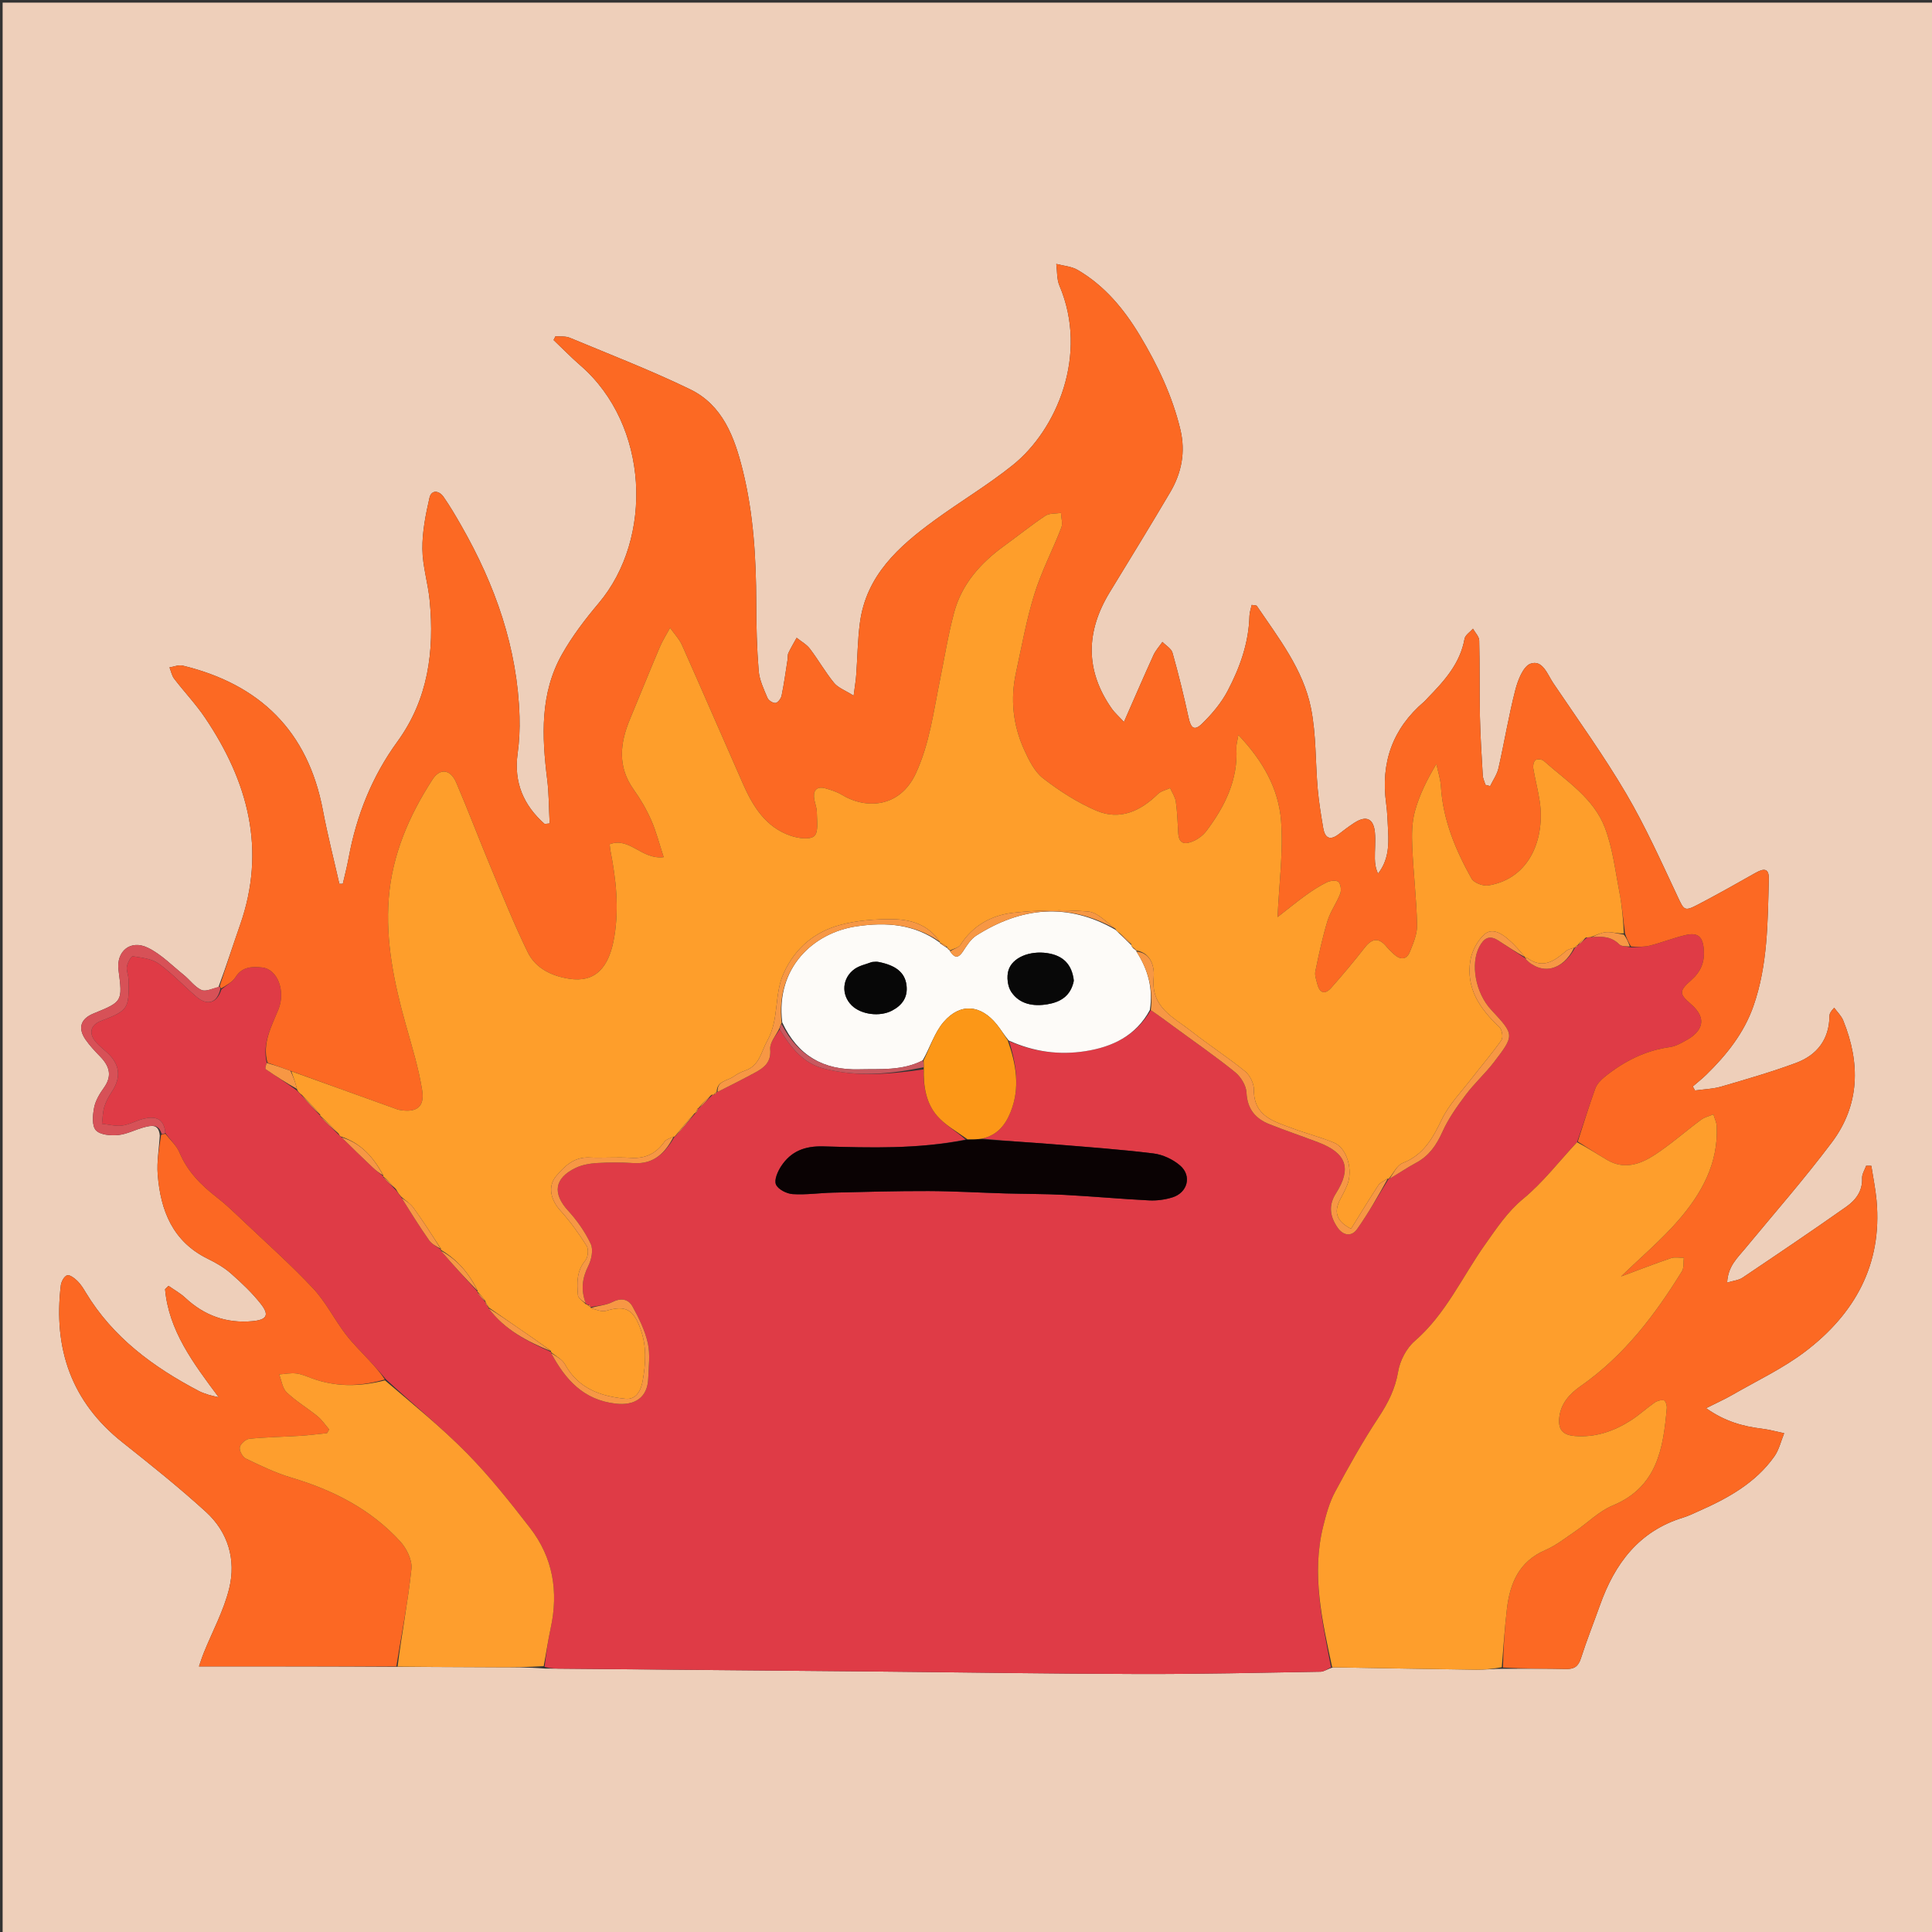 <svg version="1.1" id="Layer_1" xmlns="http://www.w3.org/2000/svg" xmlns:xlink="http://www.w3.org/1999/xlink" x="0px" y="0px"
	 width="100%" viewBox="0 0 736 736" enable-background="new 0 0 736 736" xml:space="preserve">
<rect x="0" y="0" width="736" height="736" fill="#333333" stroke="none"/>
<path fill="#EECFBA" opacity="1" stroke="none" 
	d="
M504,737 
	C336,737 168.5,737 1,737 
	C1,491.667 1,246.333 1,1 
	C246.333,1 491.667,1 737,1 
	C737,246.333 737,491.667 737,737 
	C659.5,737 582,737 504,737 
M60.878,432.679 
	C60.576,437.599 59.698,442.564 60.08,447.43 
	C61.159,461.195 65.798,473.039 79.271,479.592 
	C82.394,481.111 85.498,482.944 88.087,485.227 
	C92.151,488.812 96.155,492.603 99.469,496.863 
	C102.735,501.061 101.526,502.813 96.152,503.307 
	C86.259,504.216 77.836,501.164 70.593,494.411 
	C68.695,492.642 66.347,491.357 64.205,489.849 
	C63.764,490.273 63.323,490.697 62.882,491.121 
	C64.301,506.867 73.488,519.136 83.325,532.3 
	C81.065,531.753 80.258,531.621 79.495,531.36 
	C78.238,530.93 76.946,530.537 75.776,529.923 
	C58.451,520.833 43.034,509.546 32.698,492.416 
	C31.756,490.855 30.777,489.239 29.487,487.987 
	C28.405,486.937 26.576,485.524 25.564,485.838 
	C24.447,486.185 23.334,488.252 23.163,489.682 
	C20.293,513.763 27.168,534.002 46.617,549.435 
	C57.427,558.014 68.234,566.652 78.428,575.938 
	C86.901,583.655 90,594.155 87.309,605.141 
	C85.241,613.581 80.925,621.468 77.644,629.615 
	C76.915,631.426 76.336,633.297 75.802,634.818 
	C101.439,634.818 126.215,634.818 151.918,634.973 
	C164.364,635.034 176.809,635.11 189.255,635.15 
	C195.156,635.169 201.058,635.118 207.606,635.639 
	C209.911,635.658 212.215,635.675 214.52,635.696 
	C253.802,636.046 293.085,636.38 332.367,636.753 
	C366.154,637.073 399.94,637.629 433.728,637.715 
	C456.852,637.775 479.978,637.234 503.101,636.845 
	C504.429,636.823 505.739,635.746 507.935,635.17 
	C526.04,635.483 544.144,635.834 562.25,636.076 
	C565.541,636.12 568.837,635.718 573.028,635.728 
	C580.86,635.737 588.695,635.624 596.522,635.815 
	C599.691,635.892 601.263,634.857 602.258,631.741 
	C604.434,624.926 607.098,618.268 609.499,611.523 
	C615.133,595.69 624.323,583.273 641.216,578.115 
	C643.277,577.486 645.235,576.506 647.215,575.629 
	C658.287,570.725 668.797,564.949 675.973,554.78 
	C677.763,552.243 678.474,548.945 679.681,545.997 
	C676.848,545.405 674.039,544.605 671.176,544.26 
	C663.87,543.379 657.013,541.453 649.942,536.448 
	C653.926,534.442 657.075,533.04 660.044,531.325 
	C669.396,525.925 679.337,521.267 687.856,514.759 
	C706.553,500.476 717.089,481.735 714.884,457.357 
	C714.483,452.923 713.568,448.535 712.89,444.126 
	C712.23,444.118 711.571,444.111 710.911,444.103 
	C710.364,445.673 709.294,447.268 709.367,448.809 
	C709.601,453.777 706.893,457.209 703.369,459.696 
	C690.317,468.905 677.067,477.836 663.807,486.746 
	C662.373,487.71 660.393,487.863 657.956,488.609 
	C658.271,482.395 661.813,479.265 664.724,475.741 
	C675.839,462.285 687.372,449.138 697.839,435.193 
	C708.551,420.922 708.74,404.962 702.185,388.762 
	C701.46,386.969 699.907,385.511 698.738,383.898 
	C697.292,385.445 696.952,386.232 696.945,387.021 
	C696.862,395.966 692.196,401.956 684.205,404.92 
	C674.879,408.378 665.286,411.144 655.728,413.932 
	C652.526,414.866 649.076,414.946 645.738,415.417 
	C645.449,414.908 645.159,414.4 644.87,413.891 
	C646.582,412.411 648.374,411.013 649.992,409.436 
	C657.699,401.919 664.359,393.571 667.957,383.32 
	C673.448,367.674 673.408,351.25 673.835,334.949 
	C673.938,331.011 672.304,330.519 668.774,332.523 
	C661.544,336.627 654.291,340.699 646.927,344.554 
	C641.608,347.34 641.547,346.77 639.058,341.479 
	C632.839,328.257 626.847,314.845 619.459,302.276 
	C610.961,287.823 601.115,274.157 591.727,260.235 
	C589.498,256.93 587.667,251.198 583.072,252.831 
	C580.251,253.834 578.218,259.142 577.256,262.883 
	C574.731,272.701 573.099,282.746 570.851,292.641 
	C570.307,295.039 568.757,297.208 567.669,299.482 
	C567.081,299.319 566.492,299.156 565.904,298.993 
	C565.545,297.799 564.938,296.62 564.866,295.409 
	C564.425,287.938 563.943,280.463 563.783,272.982 
	C563.577,263.322 563.767,253.652 563.509,243.995 
	C563.469,242.479 561.959,241.004 561.129,239.51 
	C560.021,240.782 558.179,241.924 557.925,243.348 
	C556.247,252.78 550.219,259.383 543.916,265.865 
	C543.452,266.343 543.036,266.877 542.532,267.307 
	C530.483,277.559 525.921,290.566 528.062,306.132 
	C528.537,309.585 528.609,313.096 528.803,316.584 
	C529.122,322.319 528.825,327.921 524.963,332.796 
	C524.067,330.876 523.789,329.005 523.76,327.131 
	C523.708,323.801 524.085,320.443 523.779,317.144 
	C523.284,311.817 520.469,310.545 515.99,313.424 
	C513.895,314.771 511.913,316.303 509.933,317.82 
	C506.594,320.377 504.711,319.173 504.082,315.446 
	C503.252,310.529 502.432,305.592 501.992,300.63 
	C501.083,290.355 501.438,279.855 499.431,269.816 
	C496.472,255.012 487.103,243.098 478.802,230.848 
	C478.612,230.566 477.892,230.643 476.841,230.442 
	C476.533,231.889 476.017,233.26 475.982,234.642 
	C475.727,244.887 472.336,254.303 467.687,263.164 
	C465.273,267.765 461.737,271.967 457.998,275.624 
	C454.968,278.586 453.662,277.476 452.747,273.213 
	C450.979,264.978 448.951,256.789 446.671,248.682 
	C446.217,247.069 444.152,245.909 442.83,244.54 
	C441.679,246.205 440.249,247.743 439.423,249.557 
	C435.734,257.652 432.216,265.825 428.174,275.026 
	C425.914,272.587 424.567,271.428 423.577,270.019 
	C413.322,255.409 413.617,240.593 422.769,225.595 
	C430.487,212.948 438.244,200.322 445.771,187.561 
	C450.146,180.143 451.72,172.159 449.645,163.55 
	C446.567,150.776 441.014,139.119 434.305,127.922 
	C428.23,117.783 420.85,108.859 410.533,102.834 
	C408.177,101.458 405.125,101.274 402.393,100.541 
	C402.765,103.314 402.547,106.338 403.601,108.821 
	C414.792,135.171 402.55,163.729 385.857,177.148 
	C376.415,184.739 365.905,190.986 356.097,198.141 
	C342.434,208.108 329.968,219.158 327.58,237.298 
	C326.713,243.877 326.665,250.562 326.174,257.194 
	C326.011,259.403 325.633,261.596 325.199,265.018 
	C321.991,262.992 319.288,262.042 317.736,260.148 
	C314.382,256.057 311.759,251.375 308.545,247.157 
	C307.252,245.459 305.193,244.344 303.482,242.965 
	C302.423,244.889 301.29,246.779 300.346,248.758 
	C300.009,249.466 300.167,250.399 300.038,251.22 
	C299.317,255.817 298.691,260.435 297.759,264.989 
	C297.533,266.097 296.372,267.671 295.465,267.801 
	C294.51,267.939 292.779,266.839 292.372,265.867 
	C290.976,262.537 289.31,259.084 289.023,255.574 
	C288.319,246.96 288.109,238.288 288.092,229.638 
	C288.059,212.608 287.05,195.685 282.94,179.101 
	C279.83,166.553 275.313,154.321 262.883,148.299 
	C247.939,141.06 232.392,135.06 217.048,128.665 
	C215.437,127.993 213.43,128.27 211.607,128.107 
	C211.365,128.579 211.123,129.05 210.881,129.522 
	C214.29,132.768 217.574,136.157 221.127,139.237 
	C247.302,161.931 248.96,205.015 228.099,229.749 
	C222.968,235.832 218.052,242.272 214.144,249.174 
	C205.671,264.14 206.411,280.463 208.448,296.872 
	C209.138,302.432 209.095,308.083 209.387,313.693 
	C208.748,313.759 208.109,313.825 207.47,313.891 
	C199.463,306.794 195.667,298.075 197.194,287.029 
	C197.828,282.437 198.054,277.734 197.918,273.097 
	C197.147,246.833 188.654,222.873 175.749,200.287 
	C173.603,196.532 171.416,192.78 168.938,189.244 
	C167.236,186.814 164.334,186.524 163.625,189.604 
	C162.156,195.989 160.854,202.593 160.908,209.096 
	C160.963,215.678 163.07,222.215 163.695,228.827 
	C165.513,248.045 163.139,266.367 151.375,282.537 
	C141.702,295.832 135.774,310.726 132.809,326.857 
	C132.201,330.162 131.339,333.42 130.594,336.699 
	C130.155,336.696 129.716,336.694 129.277,336.691 
	C127.175,327.377 124.788,318.118 123.022,308.741 
	C117.331,278.515 98.994,260.661 69.563,253.557 
	C68.044,253.191 66.243,253.991 64.573,254.249 
	C65.153,255.704 65.446,257.379 66.362,258.576 
	C70.197,263.585 74.592,268.199 78.107,273.412 
	C94.475,297.688 101.543,323.619 91.433,352.428 
	C88.74,360.102 86.284,367.858 83.191,376.117 
	C81.006,376.53 78.397,377.886 76.736,377.138 
	C74.163,375.98 72.324,373.278 70.019,371.424 
	C65.54,367.82 61.368,363.493 56.307,361.038 
	C49.67,357.818 44.231,362.434 45.15,369.535 
	C46.708,381.571 46.708,381.571 35.587,386.118 
	C30.743,388.098 29.565,391.648 32.579,396.016 
	C34.171,398.324 36.131,400.407 38.098,402.423 
	C41.652,406.065 42.886,409.764 39.601,414.355 
	C37.975,416.628 36.388,419.238 35.868,421.907 
	C35.315,424.75 34.958,428.802 36.513,430.557 
	C38.1,432.348 42.178,432.669 45.048,432.394 
	C48.441,432.07 51.666,430.252 55.044,429.398 
	C57.592,428.755 60.514,428.027 60.878,432.679 
z"/>
<path fill="#DF3B46" opacity="1" stroke="none" 
	d="
M507.058,635.16 
	C505.739,635.746 504.429,636.823 503.101,636.845 
	C479.978,637.234 456.852,637.775 433.728,637.715 
	C399.94,637.629 366.154,637.073 332.367,636.753 
	C293.085,636.38 253.802,636.046 214.52,635.696 
	C212.215,635.675 209.911,635.658 207.448,634.997 
	C208.111,629.644 208.766,624.898 209.784,620.231 
	C212.819,606.326 210.669,593.374 201.941,582.09 
	C194.355,572.282 186.601,562.489 177.928,553.665 
	C168.225,543.795 157.404,535.025 147.01,525.441 
	C144.952,522.934 142.943,520.771 140.955,518.588 
	C137.789,515.113 134.369,511.829 131.544,508.095 
	C127.27,502.448 124.043,495.894 119.244,490.784 
	C110.726,481.713 101.384,473.413 92.341,464.84 
	C89.228,461.889 86.136,458.877 82.751,456.26 
	C76.65,451.545 71.402,446.308 68.34,438.993 
	C67.239,436.363 64.84,434.275 62.968,431.556 
	C62.506,425.913 59.056,425.213 54.919,426.137 
	C52.1,426.767 49.466,428.391 46.641,428.778 
	C44.121,429.123 41.452,428.38 38.848,428.117 
	C39.115,425.974 39.111,423.75 39.725,421.712 
	C40.331,419.697 41.379,417.748 42.553,415.982 
	C46.252,410.416 45.728,405.458 40.782,400.949 
	C39.312,399.608 37.715,398.368 36.437,396.861 
	C33.657,393.584 34.522,390.442 38.462,388.926 
	C48.808,384.947 49.252,384.318 48.958,373.078 
	C48.915,371.447 48.07,369.756 48.335,368.22 
	C48.588,366.753 50.004,364.196 50.566,364.285 
	C53.959,364.822 57.817,365.197 60.46,367.098 
	C65.629,370.817 70.004,375.62 74.892,379.756 
	C79.051,383.274 82.7,382.096 84.34,376.923 
	C86.378,375.264 88.587,374.061 89.756,372.204 
	C92.266,368.216 96.13,368.162 99.784,368.545 
	C105.85,369.18 108.83,377.669 106.084,384.496 
	C103.474,390.982 99.794,397.347 101.617,404.944 
	C101.278,405.829 100.898,407.089 101.233,407.321 
	C105.07,409.987 109.016,412.496 113.002,415.352 
	C113.695,416.125 114.321,416.593 115.008,417.394 
	C117.375,420.16 119.679,422.592 121.991,425.011 
	C121.998,424.997 121.972,425.016 122.024,425.354 
	C124.37,427.826 126.662,429.961 129.067,432.307 
	C129.394,432.773 129.665,432.934 130.153,433.294 
	C134.185,437.301 138.039,441.032 141.938,444.716 
	C143.197,445.904 144.576,446.966 145.943,448.044 
	C145.986,448.002 145.914,448.097 145.978,448.426 
	C147.657,450.247 149.27,451.739 150.94,453.531 
	C151.657,454.566 152.318,455.3 153.028,456.377 
	C156.51,461.981 159.833,467.32 163.444,472.455 
	C164.507,473.967 166.386,474.906 167.946,476.054 
	C168,476 167.892,476.109 167.931,476.454 
	C172.612,481.902 177.255,487.005 181.946,492.092 
	C181.993,492.076 181.894,492.069 181.911,492.421 
	C182.919,493.883 183.911,494.992 184.943,496.09 
	C184.983,496.079 184.903,496.054 184.926,496.35 
	C185.302,497.088 185.656,497.53 186.005,497.988 
	C186,498.004 186.031,497.99 186.071,498.332 
	C192.295,506.683 200.988,511.06 209.957,515.057 
	C210.003,515.01 209.9,515.092 209.947,515.437 
	C215.397,525.633 222.287,533.276 234.449,534.704 
	C241.847,535.572 246.693,532.428 246.947,525.072 
	C247.102,520.579 247.744,515.904 246.781,511.623 
	C245.692,506.783 243.388,502.106 240.964,497.717 
	C239.364,494.821 236.553,494.338 233.178,496.075 
	C230.787,497.305 227.785,497.349 225.026,497.936 
	C224.997,497.949 225.06,497.959 224.955,497.738 
	C224.64,497.246 224.366,497.082 223.831,496.971 
	C223.633,496.917 223.226,496.883 223.152,496.482 
	C221.183,491.277 221.809,486.848 224.14,482.198 
	C225.343,479.797 226.081,476.068 225.049,473.868 
	C222.902,469.293 219.849,464.96 216.422,461.208 
	C210.439,454.658 211.118,448.85 219.28,444.922 
	C221.738,443.739 224.674,443.228 227.43,443.06 
	C232.073,442.777 236.762,442.78 241.404,443.084 
	C249.219,443.596 253.525,439.018 257,432.998 
	C257,433 256.996,433.001 257.297,432.858 
	C260.068,429.814 262.538,426.912 265.004,424.005 
	C265,424 265.009,424.005 265.254,423.839 
	C265.698,423.135 265.898,422.596 266.062,422.074 
	C266.026,422.091 266.104,422.109 266.438,422.058 
	C268.255,420.374 269.738,418.741 271.42,417.094 
	C271.619,417.081 272.004,416.98 272.237,416.895 
	C272.762,416.619 272.947,416.353 273.011,416.011 
	C272.996,416.01 273.021,416.03 273.367,415.966 
	C278.406,413.45 283.13,411.057 287.781,408.528 
	C291.237,406.648 293.836,404.556 293.41,399.659 
	C293.193,397.16 295.644,394.429 297.052,392.124 
	C301.268,399.071 305.898,405.049 313.945,407.107 
	C326.567,410.335 339.175,409.213 351.839,407.394 
	C351.73,414.151 352.876,420.337 357.007,425.094 
	C360.071,428.621 364.418,431.032 367.803,434.124 
	C349.628,437.783 331.62,437.237 313.686,436.72 
	C306.566,436.515 301.343,438.574 297.598,444.243 
	C296.272,446.25 294.855,449.468 295.604,451.228 
	C296.393,453.078 299.666,454.749 301.959,454.899 
	C307.066,455.233 312.235,454.456 317.385,454.335 
	C329.483,454.052 341.586,453.697 353.685,453.735 
	C363.49,453.766 373.292,454.36 383.097,454.644 
	C390.549,454.859 398.013,454.793 405.454,455.187 
	C416.233,455.757 426.991,456.751 437.771,457.293 
	C440.704,457.441 443.812,457.022 446.62,456.153 
	C452.421,454.36 454.134,447.948 449.565,444.01 
	C446.837,441.659 442.956,439.844 439.394,439.407 
	C426.728,437.856 413.982,436.933 401.255,435.903 
	C392.153,435.166 383.034,434.638 374.167,433.752 
	C380.021,432.372 383.036,428.533 385.027,423.524 
	C388.666,414.369 387.129,405.431 384.422,396.636 
	C393.985,400.784 403.646,401.975 413.459,400.447 
	C423.8,398.838 432.756,394.554 438.398,384.812 
	C441.511,386.9 444.252,388.955 447.013,390.984 
	C454.876,396.764 462.917,402.321 470.508,408.438 
	C472.695,410.2 474.726,413.507 474.855,416.2 
	C475.155,422.456 478.202,426.115 483.549,428.247 
	C489.716,430.706 496.022,432.817 502.227,435.184 
	C512.942,439.273 515.017,445.079 508.926,454.614 
	C505.957,459.263 506.703,463.493 509.526,467.616 
	C511.623,470.679 514.831,471.29 516.994,468.229 
	C521.348,462.068 525.081,455.468 529.04,449.024 
	C529.009,448.999 529.047,449.069 529.392,449.008 
	C532.971,446.941 536.114,444.76 539.465,442.97 
	C544.412,440.326 547.208,436.258 549.486,431.187 
	C551.745,426.156 555.048,421.514 558.38,417.067 
	C561.649,412.705 565.775,408.99 569.094,404.661 
	C577.039,394.297 576.937,394.218 568.074,384.7 
	C562.089,378.272 560.088,367.212 563.562,360.643 
	C565.264,357.425 567.364,356.084 570.721,358.263 
	C574.157,360.494 577.567,362.764 580.994,365.009 
	C581,365.001 580.986,365.012 581.148,365.329 
	C587.336,371.691 595.48,369.68 600.01,361.016 
	C600,361.006 600.021,361.016 600.248,360.922 
	C600.763,360.632 600.941,360.364 601.011,360.013 
	C601.009,360.001 601.029,360.016 601.356,359.962 
	C602.557,358.991 603.43,358.075 604.59,357.154 
	C605.255,357.091 605.632,357.032 606.445,356.981 
	C610.541,356.62 613.939,356.848 616.83,359.715 
	C617.711,360.589 619.533,360.513 621.366,360.91 
	C624.107,360.716 626.477,360.768 628.687,360.195 
	C633.156,359.037 637.484,357.317 641.97,356.243 
	C646.842,355.078 648.654,356.845 649.057,361.558 
	C649.474,366.432 648.006,370.088 644.298,373.367 
	C639.643,377.483 639.574,378.577 644.123,382.473 
	C650.84,388.226 648.15,393.087 642.533,396.212 
	C640.531,397.326 638.389,398.579 636.19,398.882 
	C626.71,400.188 618.601,404.353 611.285,410.245 
	C609.833,411.413 608.345,412.978 607.733,414.671 
	C605.318,421.347 603.245,428.146 600.784,435.121 
	C593.859,442.515 587.82,450.444 580.335,456.621 
	C574.233,461.656 570.241,467.773 565.832,473.984 
	C557.033,486.378 550.801,500.6 538.931,510.888 
	C535.772,513.626 533.325,518.346 532.631,522.503 
	C531.521,529.146 528.761,534.505 525.134,540.009 
	C519.12,549.137 513.747,558.716 508.585,568.362 
	C506.424,572.401 505.17,577.018 504.061,581.509 
	C499.573,599.669 503.666,617.407 507.058,635.16 
z"/>
<path fill="#FC6923" opacity="1" stroke="none" 
	d="
M101.909,404.842 
	C99.794,397.347 103.474,390.982 106.084,384.496 
	C108.83,377.669 105.85,369.18 99.784,368.545 
	C96.13,368.162 92.266,368.216 89.756,372.204 
	C88.587,374.061 86.378,375.264 84.279,376.542 
	C83.851,376.073 83.785,375.825 83.719,375.576 
	C86.284,367.858 88.74,360.102 91.433,352.428 
	C101.543,323.619 94.475,297.688 78.107,273.412 
	C74.592,268.199 70.197,263.585 66.362,258.576 
	C65.446,257.379 65.153,255.704 64.573,254.249 
	C66.243,253.991 68.044,253.191 69.563,253.557 
	C98.994,260.661 117.331,278.515 123.022,308.741 
	C124.788,318.118 127.175,327.377 129.277,336.691 
	C129.716,336.694 130.155,336.696 130.594,336.699 
	C131.339,333.42 132.201,330.162 132.809,326.857 
	C135.774,310.726 141.702,295.832 151.375,282.537 
	C163.139,266.367 165.513,248.045 163.695,228.827 
	C163.07,222.215 160.963,215.678 160.908,209.096 
	C160.854,202.593 162.156,195.989 163.625,189.604 
	C164.334,186.524 167.236,186.814 168.938,189.244 
	C171.416,192.78 173.603,196.532 175.749,200.287 
	C188.654,222.873 197.147,246.833 197.918,273.097 
	C198.054,277.734 197.828,282.437 197.194,287.029 
	C195.667,298.075 199.463,306.794 207.47,313.891 
	C208.109,313.825 208.748,313.759 209.387,313.693 
	C209.095,308.083 209.138,302.432 208.448,296.872 
	C206.411,280.463 205.671,264.14 214.144,249.174 
	C218.052,242.272 222.968,235.832 228.099,229.749 
	C248.96,205.015 247.302,161.931 221.127,139.237 
	C217.574,136.157 214.29,132.768 210.881,129.522 
	C211.123,129.05 211.365,128.579 211.607,128.107 
	C213.43,128.27 215.437,127.993 217.048,128.665 
	C232.392,135.06 247.939,141.06 262.883,148.299 
	C275.313,154.321 279.83,166.553 282.94,179.101 
	C287.05,195.685 288.059,212.608 288.092,229.638 
	C288.109,238.288 288.319,246.96 289.023,255.574 
	C289.31,259.084 290.976,262.537 292.372,265.867 
	C292.779,266.839 294.51,267.939 295.465,267.801 
	C296.372,267.671 297.533,266.097 297.759,264.989 
	C298.691,260.435 299.317,255.817 300.038,251.22 
	C300.167,250.399 300.009,249.466 300.346,248.758 
	C301.29,246.779 302.423,244.889 303.482,242.965 
	C305.193,244.344 307.252,245.459 308.545,247.157 
	C311.759,251.375 314.382,256.057 317.736,260.148 
	C319.288,262.042 321.991,262.992 325.199,265.018 
	C325.633,261.596 326.011,259.403 326.174,257.194 
	C326.665,250.562 326.713,243.877 327.58,237.298 
	C329.968,219.158 342.434,208.108 356.097,198.141 
	C365.905,190.986 376.415,184.739 385.857,177.148 
	C402.55,163.729 414.792,135.171 403.601,108.821 
	C402.547,106.338 402.765,103.314 402.393,100.541 
	C405.125,101.274 408.177,101.458 410.533,102.834 
	C420.85,108.859 428.23,117.783 434.305,127.922 
	C441.014,139.119 446.567,150.776 449.645,163.55 
	C451.72,172.159 450.146,180.143 445.771,187.561 
	C438.244,200.322 430.487,212.948 422.769,225.595 
	C413.617,240.593 413.322,255.409 423.577,270.019 
	C424.567,271.428 425.914,272.587 428.174,275.026 
	C432.216,265.825 435.734,257.652 439.423,249.557 
	C440.249,247.743 441.679,246.205 442.83,244.54 
	C444.152,245.909 446.217,247.069 446.671,248.682 
	C448.951,256.789 450.979,264.978 452.747,273.213 
	C453.662,277.476 454.968,278.586 457.998,275.624 
	C461.737,271.967 465.273,267.765 467.687,263.164 
	C472.336,254.303 475.727,244.887 475.982,234.642 
	C476.017,233.26 476.533,231.889 476.841,230.442 
	C477.892,230.643 478.612,230.566 478.802,230.848 
	C487.103,243.098 496.472,255.012 499.431,269.816 
	C501.438,279.855 501.083,290.355 501.992,300.63 
	C502.432,305.592 503.252,310.529 504.082,315.446 
	C504.711,319.173 506.594,320.377 509.933,317.82 
	C511.913,316.303 513.895,314.771 515.99,313.424 
	C520.469,310.545 523.284,311.817 523.779,317.144 
	C524.085,320.443 523.708,323.801 523.76,327.131 
	C523.789,329.005 524.067,330.876 524.963,332.796 
	C528.825,327.921 529.122,322.319 528.803,316.584 
	C528.609,313.096 528.537,309.585 528.062,306.132 
	C525.921,290.566 530.483,277.559 542.532,267.307 
	C543.036,266.877 543.452,266.343 543.916,265.865 
	C550.219,259.383 556.247,252.78 557.925,243.348 
	C558.179,241.924 560.021,240.782 561.129,239.51 
	C561.959,241.004 563.469,242.479 563.509,243.995 
	C563.767,253.652 563.577,263.322 563.783,272.982 
	C563.943,280.463 564.425,287.938 564.866,295.409 
	C564.938,296.62 565.545,297.799 565.904,298.993 
	C566.492,299.156 567.081,299.319 567.669,299.482 
	C568.757,297.208 570.307,295.039 570.851,292.641 
	C573.099,282.746 574.731,272.701 577.256,262.883 
	C578.218,259.142 580.251,253.834 583.072,252.831 
	C587.667,251.198 589.498,256.93 591.727,260.235 
	C601.115,274.157 610.961,287.823 619.459,302.276 
	C626.847,314.845 632.839,328.257 639.058,341.479 
	C641.547,346.77 641.608,347.34 646.927,344.554 
	C654.291,340.699 661.544,336.627 668.774,332.523 
	C672.304,330.519 673.938,331.011 673.835,334.949 
	C673.408,351.25 673.448,367.674 667.957,383.32 
	C664.359,393.571 657.699,401.919 649.992,409.436 
	C648.374,411.013 646.582,412.411 644.87,413.891 
	C645.159,414.4 645.449,414.908 645.738,415.417 
	C649.076,414.946 652.526,414.866 655.728,413.932 
	C665.286,411.144 674.879,408.378 684.205,404.92 
	C692.196,401.956 696.862,395.966 696.945,387.021 
	C696.952,386.232 697.292,385.445 698.738,383.898 
	C699.907,385.511 701.46,386.969 702.185,388.762 
	C708.74,404.962 708.551,420.922 697.839,435.193 
	C687.372,449.138 675.839,462.285 664.724,475.741 
	C661.813,479.265 658.271,482.395 657.956,488.609 
	C660.393,487.863 662.373,487.71 663.807,486.746 
	C677.067,477.836 690.317,468.905 703.369,459.696 
	C706.893,457.209 709.601,453.777 709.367,448.809 
	C709.294,447.268 710.364,445.673 710.911,444.103 
	C711.571,444.111 712.23,444.118 712.89,444.126 
	C713.568,448.535 714.483,452.923 714.884,457.357 
	C717.089,481.735 706.553,500.476 687.856,514.759 
	C679.337,521.267 669.396,525.925 660.044,531.325 
	C657.075,533.04 653.926,534.442 649.942,536.448 
	C657.013,541.453 663.87,543.379 671.176,544.26 
	C674.039,544.605 676.848,545.405 679.681,545.997 
	C678.474,548.945 677.763,552.243 675.973,554.78 
	C668.797,564.949 658.287,570.725 647.215,575.629 
	C645.235,576.506 643.277,577.486 641.216,578.115 
	C624.323,583.273 615.133,595.69 609.499,611.523 
	C607.098,618.268 604.434,624.926 602.258,631.741 
	C601.263,634.857 599.691,635.892 596.522,635.815 
	C588.695,635.624 580.86,635.737 572.556,635.243 
	C572.728,627.506 573.217,620.235 574.056,613.005 
	C575.2,603.141 578.671,594.826 588.717,590.504 
	C592.777,588.757 596.372,585.882 600.073,583.365 
	C604.861,580.109 609.13,575.7 614.348,573.537 
	C631.343,566.494 633.636,551.797 634.972,536.378 
	C635.057,535.391 634.461,533.577 633.913,533.466 
	C632.814,533.242 631.321,533.629 630.36,534.296 
	C627.232,536.466 624.418,539.11 621.213,541.146 
	C614.772,545.237 607.809,547.673 599.974,547.06 
	C595.709,546.727 593.596,544.929 593.966,540.418 
	C594.433,534.706 597.984,530.942 602.194,528.003 
	C618.614,516.539 630.399,501.053 640.737,484.29 
	C641.565,482.948 641.242,480.896 641.454,479.173 
	C639.806,479.195 638.017,478.804 636.533,479.309 
	C630.299,481.431 624.156,483.82 617.538,486.276 
	C625.278,478.783 632.856,472.384 639.292,464.992 
	C648.141,454.827 654.64,443.291 653.987,429.078 
	C653.916,427.542 653.161,426.037 652.724,424.517 
	C651.133,425.196 649.338,425.598 647.987,426.6 
	C641.996,431.042 636.385,436.047 630.146,440.09 
	C624.778,443.568 618.67,445.641 612.338,441.936 
	C608.511,439.697 604.805,437.251 601.045,434.898 
	C603.245,428.146 605.318,421.347 607.733,414.671 
	C608.345,412.978 609.833,411.413 611.285,410.245 
	C618.601,404.353 626.71,400.188 636.19,398.882 
	C638.389,398.579 640.531,397.326 642.533,396.212 
	C648.15,393.087 650.84,388.226 644.123,382.473 
	C639.574,378.577 639.643,377.483 644.298,373.367 
	C648.006,370.088 649.474,366.432 649.057,361.558 
	C648.654,356.845 646.842,355.078 641.97,356.243 
	C637.484,357.317 633.156,359.037 628.687,360.195 
	C626.477,360.768 624.107,360.716 621.347,360.587 
	C620.271,358.831 619.657,357.435 619.043,355.602 
	C618.353,350.083 617.895,344.955 616.925,339.926 
	C615.33,331.657 614.354,323.09 611.391,315.305 
	C607.101,304.037 596.731,297.539 588.08,289.833 
	C587.415,289.24 585.606,289.08 584.949,289.563 
	C584.256,290.071 583.933,291.656 584.1,292.662 
	C584.804,296.912 585.946,301.092 586.572,305.35 
	C588.551,318.803 583.244,334.612 567.008,337.316 
	C565,337.65 561.487,336.323 560.582,334.701 
	C554.498,323.79 549.697,312.364 548.92,299.612 
	C548.745,296.736 547.789,293.907 547.193,291.057 
	C543.555,297.083 540.712,302.89 539.022,309.015 
	C537.838,313.305 537.808,318.048 538,322.558 
	C538.424,332.488 539.615,342.391 539.849,352.321 
	C539.929,355.757 538.406,359.36 537.063,362.662 
	C535.809,365.748 533.407,365.683 531.064,363.539 
	C530.081,362.64 529.096,361.721 528.254,360.695 
	C525.272,357.063 522.709,357.384 519.863,361.04 
	C515.79,366.274 511.513,371.36 507.116,376.326 
	C504.778,378.968 502.732,378.412 501.848,374.898 
	C501.446,373.302 500.773,371.545 501.084,370.039 
	C502.414,363.595 503.788,357.133 505.705,350.848 
	C506.809,347.231 509.196,344.021 510.559,340.458 
	C511.055,339.162 510.781,336.832 509.892,335.97 
	C509.136,335.238 506.772,335.484 505.506,336.097 
	C502.702,337.456 500.042,339.179 497.505,341.006 
	C493.959,343.559 490.579,346.341 486.694,349.363 
	C487.268,336.468 488.926,324.448 488.016,312.626 
	C487.081,300.486 481.14,289.842 471.743,279.984 
	C471.351,282.489 470.935,283.724 471.002,284.932 
	C471.67,297.081 466.633,307.18 459.613,316.516 
	C458.457,318.053 456.763,319.419 455.022,320.232 
	C452.05,321.619 449.085,322.113 448.839,317.262 
	C448.637,313.294 448.489,309.306 447.937,305.38 
	C447.686,303.596 446.516,301.94 445.763,300.226 
	C444.2,300.952 442.29,301.324 441.131,302.461 
	C434.433,309.029 426.573,312.649 417.638,308.814 
	C410.433,305.721 403.609,301.328 397.39,296.512 
	C394.078,293.947 391.91,289.487 390.101,285.487 
	C385.888,276.168 384.844,266.316 387.04,256.265 
	C389.229,246.247 391.021,236.089 394.055,226.324 
	C396.742,217.673 401.011,209.521 404.304,201.04 
	C404.933,199.421 404.265,197.298 404.195,195.407 
	C402.183,195.729 399.775,195.456 398.232,196.482 
	C392.848,200.062 387.799,204.14 382.558,207.94 
	C373.585,214.446 366.407,222.444 363.483,233.304 
	C361.165,241.915 359.775,250.777 357.991,259.531 
	C355.583,271.342 354.101,283.285 348.941,294.51 
	C342.821,307.824 329.874,308.362 320.718,302.792 
	C318.766,301.605 316.469,300.883 314.242,300.275 
	C311.593,299.552 309.907,300.724 310.089,303.568 
	C310.214,305.528 311.157,307.453 311.172,309.398 
	C311.196,312.55 311.896,316.98 310.194,318.499 
	C308.501,320.012 303.945,319.334 301.087,318.341 
	C291.712,315.083 286.867,307.259 283.091,298.72 
	C275.308,281.12 267.7,263.443 259.866,245.866 
	C258.784,243.438 256.824,241.401 255.27,239.183 
	C253.951,241.62 252.427,243.97 251.351,246.51 
	C247.482,255.632 243.792,264.829 239.983,273.977 
	C236.152,283.177 235.175,292.104 241.438,300.843 
	C244.033,304.463 246.312,308.407 248.1,312.481 
	C250.018,316.85 251.189,321.547 252.829,326.533 
	C244.347,327.554 239.923,318.735 232.247,321.617 
	C232.365,322.573 232.414,323.374 232.567,324.155 
	C234.681,334.95 235.855,345.727 234.045,356.761 
	C232.064,368.836 226.655,374.378 216.861,372.865 
	C210.212,371.839 204.057,368.932 201.033,362.743 
	C195.942,352.323 191.601,341.528 187.128,330.815 
	C182.595,319.957 178.437,308.941 173.808,298.125 
	C171.628,293.031 167.626,292.524 164.788,296.904 
	C155.837,310.719 149.388,325.595 148.102,342.183 
	C146.827,358.624 150.152,374.545 154.571,390.292 
	C156.894,398.569 159.475,406.846 160.819,415.301 
	C161.855,421.821 158.59,424.025 151.984,422.796 
	C151.497,422.706 151.029,422.503 150.559,422.334 
	C137.364,417.589 124.17,412.841 110.658,407.924 
	C107.53,406.783 104.719,405.813 101.909,404.842 
z"/>
<path fill="#FE9E2C" opacity="1" stroke="none" 
	d="
M600.784,435.121 
	C604.805,437.251 608.511,439.697 612.338,441.936 
	C618.67,445.641 624.778,443.568 630.146,440.09 
	C636.385,436.047 641.996,431.042 647.987,426.6 
	C649.338,425.598 651.133,425.196 652.724,424.517 
	C653.161,426.037 653.916,427.542 653.987,429.078 
	C654.64,443.291 648.141,454.827 639.292,464.992 
	C632.856,472.384 625.278,478.783 617.538,486.276 
	C624.156,483.82 630.299,481.431 636.533,479.309 
	C638.017,478.804 639.806,479.195 641.454,479.173 
	C641.242,480.896 641.565,482.948 640.737,484.29 
	C630.399,501.053 618.614,516.539 602.194,528.003 
	C597.984,530.942 594.433,534.706 593.966,540.418 
	C593.596,544.929 595.709,546.727 599.974,547.06 
	C607.809,547.673 614.772,545.237 621.213,541.146 
	C624.418,539.11 627.232,536.466 630.36,534.296 
	C631.321,533.629 632.814,533.242 633.913,533.466 
	C634.461,533.577 635.057,535.391 634.972,536.378 
	C633.636,551.797 631.343,566.494 614.348,573.537 
	C609.13,575.7 604.861,580.109 600.073,583.365 
	C596.372,585.882 592.777,588.757 588.717,590.504 
	C578.671,594.826 575.2,603.141 574.056,613.005 
	C573.217,620.235 572.728,627.506 572.107,635.141 
	C568.837,635.718 565.541,636.12 562.25,636.076 
	C544.144,635.834 526.04,635.483 507.496,635.165 
	C503.666,617.407 499.573,599.669 504.061,581.509 
	C505.17,577.018 506.424,572.401 508.585,568.362 
	C513.747,558.716 519.12,549.137 525.134,540.009 
	C528.761,534.505 531.521,529.146 532.631,522.503 
	C533.325,518.346 535.772,513.626 538.931,510.888 
	C550.801,500.6 557.033,486.378 565.832,473.984 
	C570.241,467.773 574.233,461.656 580.335,456.621 
	C587.82,450.444 593.859,442.515 600.784,435.121 
z"/>
<path fill="#FC6823" opacity="1" stroke="none" 
	d="
M63.034,431.94 
	C64.84,434.275 67.239,436.363 68.34,438.993 
	C71.402,446.308 76.65,451.545 82.751,456.26 
	C86.136,458.877 89.228,461.889 92.341,464.84 
	C101.384,473.413 110.726,481.713 119.244,490.784 
	C124.043,495.894 127.27,502.448 131.544,508.095 
	C134.369,511.829 137.789,515.113 140.955,518.588 
	C142.943,520.771 144.952,522.934 146.588,525.515 
	C136.865,528.352 127.598,528.385 118.44,524.936 
	C116.578,524.235 114.677,523.415 112.735,523.212 
	C110.646,522.994 108.488,523.438 106.36,523.593 
	C107.274,525.922 107.584,528.886 109.228,530.449 
	C112.798,533.843 117.138,536.411 120.979,539.543 
	C122.686,540.933 123.946,542.872 125.408,544.561 
	C125.136,545.024 124.865,545.487 124.593,545.951 
	C121.184,546.302 117.783,546.765 114.366,546.979 
	C107.923,547.384 101.453,547.465 95.037,548.108 
	C93.639,548.248 91.594,550.03 91.351,551.336 
	C91.109,552.635 92.392,555.052 93.644,555.653 
	C99.283,558.36 104.991,561.126 110.962,562.9 
	C126.86,567.625 141.218,574.915 152.487,587.239 
	C154.913,589.891 157.095,594.341 156.74,597.681 
	C155.421,610.124 152.999,622.449 150.992,634.818 
	C126.215,634.818 101.439,634.818 75.802,634.818 
	C76.336,633.297 76.915,631.426 77.644,629.615 
	C80.925,621.468 85.241,613.581 87.309,605.141 
	C90,594.155 86.901,583.655 78.428,575.938 
	C68.234,566.652 57.427,558.014 46.617,549.435 
	C27.168,534.002 20.293,513.763 23.163,489.682 
	C23.334,488.252 24.447,486.185 25.564,485.838 
	C26.576,485.524 28.405,486.937 29.487,487.987 
	C30.777,489.239 31.756,490.855 32.698,492.416 
	C43.034,509.546 58.451,520.833 75.776,529.923 
	C76.946,530.537 78.238,530.93 79.495,531.36 
	C80.258,531.621 81.065,531.753 83.325,532.3 
	C73.488,519.136 64.301,506.867 62.882,491.121 
	C63.323,490.697 63.764,490.273 64.205,489.849 
	C66.347,491.357 68.695,492.642 70.593,494.411 
	C77.836,501.164 86.259,504.216 96.152,503.307 
	C101.526,502.813 102.735,501.061 99.469,496.863 
	C96.155,492.603 92.151,488.812 88.087,485.227 
	C85.498,482.944 82.394,481.111 79.271,479.592 
	C65.798,473.039 61.159,461.195 60.08,447.43 
	C59.698,442.564 60.576,437.599 61.375,432.348 
	C62.26,431.992 62.647,431.966 63.034,431.94 
z"/>
<path fill="#FE9E2D" opacity="1" stroke="none" 
	d="
M151.455,634.895 
	C152.999,622.449 155.421,610.124 156.74,597.681 
	C157.095,594.341 154.913,589.891 152.487,587.239 
	C141.218,574.915 126.86,567.625 110.962,562.9 
	C104.991,561.126 99.283,558.36 93.644,555.653 
	C92.392,555.052 91.109,552.635 91.351,551.336 
	C91.594,550.03 93.639,548.248 95.037,548.108 
	C101.453,547.465 107.923,547.384 114.366,546.979 
	C117.783,546.765 121.184,546.302 124.593,545.951 
	C124.865,545.487 125.136,545.024 125.408,544.561 
	C123.946,542.872 122.686,540.933 120.979,539.543 
	C117.138,536.411 112.798,533.843 109.228,530.449 
	C107.584,528.886 107.274,525.922 106.36,523.593 
	C108.488,523.438 110.646,522.994 112.735,523.212 
	C114.677,523.415 116.578,524.235 118.44,524.936 
	C127.598,528.385 136.865,528.352 146.647,525.85 
	C157.404,535.025 168.225,543.795 177.928,553.665 
	C186.601,562.489 194.355,572.282 201.941,582.09 
	C210.669,593.374 212.819,606.326 209.784,620.231 
	C208.766,624.898 208.111,629.644 207.125,634.726 
	C201.058,635.118 195.156,635.169 189.255,635.15 
	C176.809,635.11 164.364,635.034 151.455,634.895 
z"/>
<path fill="#D75157" opacity="1" stroke="none" 
	d="
M62.968,431.556 
	C62.647,431.966 62.26,431.992 61.584,432.007 
	C60.514,428.027 57.592,428.755 55.044,429.398 
	C51.666,430.252 48.441,432.07 45.048,432.394 
	C42.178,432.669 38.1,432.348 36.513,430.557 
	C34.958,428.802 35.315,424.75 35.868,421.907 
	C36.388,419.238 37.975,416.628 39.601,414.355 
	C42.886,409.764 41.652,406.065 38.098,402.423 
	C36.131,400.407 34.171,398.324 32.579,396.016 
	C29.565,391.648 30.743,388.098 35.587,386.118 
	C46.708,381.571 46.708,381.571 45.15,369.535 
	C44.231,362.434 49.67,357.818 56.307,361.038 
	C61.368,363.493 65.54,367.82 70.019,371.424 
	C72.324,373.278 74.163,375.98 76.736,377.138 
	C78.397,377.886 81.006,376.53 83.455,375.847 
	C83.785,375.825 83.851,376.073 83.978,376.702 
	C82.7,382.096 79.051,383.274 74.892,379.756 
	C70.004,375.62 65.629,370.817 60.46,367.098 
	C57.817,365.197 53.959,364.822 50.566,364.285 
	C50.004,364.196 48.588,366.753 48.335,368.22 
	C48.07,369.756 48.915,371.447 48.958,373.078 
	C49.252,384.318 48.808,384.947 38.462,388.926 
	C34.522,390.442 33.657,393.584 36.437,396.861 
	C37.715,398.368 39.312,399.608 40.782,400.949 
	C45.728,405.458 46.252,410.416 42.553,415.982 
	C41.379,417.748 40.331,419.697 39.725,421.712 
	C39.111,423.75 39.115,425.974 38.848,428.117 
	C41.452,428.38 44.121,429.123 46.641,428.778 
	C49.466,428.391 52.1,426.767 54.919,426.137 
	C59.056,425.213 62.506,425.913 62.968,431.556 
z"/>
<path fill="#FE9E2B" opacity="1" stroke="none" 
	d="
M110.976,408.094 
	C124.17,412.841 137.364,417.589 150.559,422.334 
	C151.029,422.503 151.497,422.706 151.984,422.796 
	C158.59,424.025 161.855,421.821 160.819,415.301 
	C159.475,406.846 156.894,398.569 154.571,390.292 
	C150.152,374.545 146.827,358.624 148.102,342.183 
	C149.388,325.595 155.837,310.719 164.788,296.904 
	C167.626,292.524 171.628,293.031 173.808,298.125 
	C178.437,308.941 182.595,319.957 187.128,330.815 
	C191.601,341.528 195.942,352.323 201.033,362.743 
	C204.057,368.932 210.212,371.839 216.861,372.865 
	C226.655,374.378 232.064,368.836 234.045,356.761 
	C235.855,345.727 234.681,334.95 232.567,324.155 
	C232.414,323.374 232.365,322.573 232.247,321.617 
	C239.923,318.735 244.347,327.554 252.829,326.533 
	C251.189,321.547 250.018,316.85 248.1,312.481 
	C246.312,308.407 244.033,304.463 241.438,300.843 
	C235.175,292.104 236.152,283.177 239.983,273.977 
	C243.792,264.829 247.482,255.632 251.351,246.51 
	C252.427,243.97 253.951,241.62 255.27,239.183 
	C256.824,241.401 258.784,243.438 259.866,245.866 
	C267.7,263.443 275.308,281.12 283.091,298.72 
	C286.867,307.259 291.712,315.083 301.087,318.341 
	C303.945,319.334 308.501,320.012 310.194,318.499 
	C311.896,316.98 311.196,312.55 311.172,309.398 
	C311.157,307.453 310.214,305.528 310.089,303.568 
	C309.907,300.724 311.593,299.552 314.242,300.275 
	C316.469,300.883 318.766,301.605 320.718,302.792 
	C329.874,308.362 342.821,307.824 348.941,294.51 
	C354.101,283.285 355.583,271.342 357.991,259.531 
	C359.775,250.777 361.165,241.915 363.483,233.304 
	C366.407,222.444 373.585,214.446 382.558,207.94 
	C387.799,204.14 392.848,200.062 398.232,196.482 
	C399.775,195.456 402.183,195.729 404.195,195.407 
	C404.265,197.298 404.933,199.421 404.304,201.04 
	C401.011,209.521 396.742,217.673 394.055,226.324 
	C391.021,236.089 389.229,246.247 387.04,256.265 
	C384.844,266.316 385.888,276.168 390.101,285.487 
	C391.91,289.487 394.078,293.947 397.39,296.512 
	C403.609,301.328 410.433,305.721 417.638,308.814 
	C426.573,312.649 434.433,309.029 441.131,302.461 
	C442.29,301.324 444.2,300.952 445.763,300.226 
	C446.516,301.94 447.686,303.596 447.937,305.38 
	C448.489,309.306 448.637,313.294 448.839,317.262 
	C449.085,322.113 452.05,321.619 455.022,320.232 
	C456.763,319.419 458.457,318.053 459.613,316.516 
	C466.633,307.18 471.67,297.081 471.002,284.932 
	C470.935,283.724 471.351,282.489 471.743,279.984 
	C481.14,289.842 487.081,300.486 488.016,312.626 
	C488.926,324.448 487.268,336.468 486.694,349.363 
	C490.579,346.341 493.959,343.559 497.505,341.006 
	C500.042,339.179 502.702,337.456 505.506,336.097 
	C506.772,335.484 509.136,335.238 509.892,335.97 
	C510.781,336.832 511.055,339.162 510.559,340.458 
	C509.196,344.021 506.809,347.231 505.705,350.848 
	C503.788,357.133 502.414,363.595 501.084,370.039 
	C500.773,371.545 501.446,373.302 501.848,374.898 
	C502.732,378.412 504.778,378.968 507.116,376.326 
	C511.513,371.36 515.79,366.274 519.863,361.04 
	C522.709,357.384 525.272,357.063 528.254,360.695 
	C529.096,361.721 530.081,362.64 531.064,363.539 
	C533.407,365.683 535.809,365.748 537.063,362.662 
	C538.406,359.36 539.929,355.757 539.849,352.321 
	C539.615,342.391 538.424,332.488 538,322.558 
	C537.808,318.048 537.838,313.305 539.022,309.015 
	C540.712,302.89 543.555,297.083 547.193,291.057 
	C547.789,293.907 548.745,296.736 548.92,299.612 
	C549.697,312.364 554.498,323.79 560.582,334.701 
	C561.487,336.323 565,337.65 567.008,337.316 
	C583.244,334.612 588.551,318.803 586.572,305.35 
	C585.946,301.092 584.804,296.912 584.1,292.662 
	C583.933,291.656 584.256,290.071 584.949,289.563 
	C585.606,289.08 587.415,289.24 588.08,289.833 
	C596.731,297.539 607.101,304.037 611.391,315.305 
	C614.354,323.09 615.33,331.657 616.925,339.926 
	C617.895,344.955 618.353,350.083 618.614,355.591 
	C616.079,355.681 613.945,354.963 611.875,355.118 
	C609.885,355.267 607.962,356.318 606.01,356.973 
	C605.632,357.032 605.255,357.091 604.219,357.13 
	C602.717,358.079 601.873,359.047 601.029,360.016 
	C601.029,360.016 601.009,360.001 600.789,360.114 
	C600.292,360.425 600.109,360.688 600.021,361.016 
	C600.021,361.016 600,361.006 599.653,361.043 
	C598.405,361.463 597.335,361.65 596.631,362.259 
	C592.255,366.041 587.837,369.242 581.955,365.047 
	C581.735,364.891 581.314,365.017 580.986,365.012 
	C580.986,365.012 581,365.001 580.996,364.638 
	C578.886,362.128 576.915,359.824 574.641,357.873 
	C571.91,355.529 568.333,353.254 565.295,356.131 
	C562.788,358.505 560.778,362.231 560.182,365.643 
	C558.31,376.37 563.719,384.298 571.216,391.29 
	C572.218,392.224 572.691,395.22 571.968,396.253 
	C568.4,401.357 564.287,406.076 560.482,411.02 
	C556.601,416.063 551.978,420.789 549.269,426.418 
	C545.811,433.606 542.337,439.944 534.379,443.058 
	C532.158,443.928 530.801,447.005 529.047,449.069 
	C529.047,449.069 529.009,448.999 528.64,449.009 
	C527.156,449.893 525.716,450.556 524.981,451.68 
	C521.418,457.134 518.043,462.711 514.688,468.107 
	C508.715,465.098 508.206,461.374 510.6,456.808 
	C511.528,455.038 512.474,453.265 513.227,451.419 
	C515.554,445.719 513.136,437.361 508.189,435.309 
	C503.058,433.181 497.614,431.824 492.404,429.869 
	C485.327,427.213 477.571,425.295 477.672,415.098 
	C477.696,412.741 476.163,409.627 474.318,408.128 
	C467.689,402.743 460.47,398.09 453.76,392.799 
	C447.057,387.513 438.364,383.843 439.502,372.37 
	C439.829,369.072 438.91,363.008 432.861,362.092 
	C432.881,362.047 432.907,362.142 432.82,361.881 
	C432.424,361.44 432.117,361.26 431.596,360.977 
	C431.127,360.653 430.991,360.375 430.986,359.658 
	C429.472,357.927 427.946,356.577 426.171,355.217 
	C425.587,354.867 425.252,354.526 424.916,353.818 
	C421.432,351.275 418.07,347.511 414.441,347.233 
	C405.009,346.512 395.384,346.66 385.979,347.72 
	C377.796,348.642 370.64,352.535 365.904,359.932 
	C365.18,361.064 363.239,361.418 361.87,362.083 
	C361.88,362.035 361.912,362.128 361.83,361.877 
	C361.456,361.445 361.164,361.266 360.921,361.093 
	C360.971,361.1 360.881,361.146 360.872,360.786 
	C359.895,359.963 358.928,359.498 357.981,359.018 
	C358.001,359.002 357.969,359.043 357.948,358.688 
	C353.578,352.214 346.994,350.263 340.172,350.182 
	C333.471,350.102 326.527,350.611 320.094,352.354 
	C310.306,355.006 302.926,361.122 298.546,370.747 
	C294.83,378.913 296.912,388.195 292.325,396.422 
	C289.875,400.817 289.384,406.006 283.733,407.897 
	C282.221,408.404 280.754,409.204 279.442,410.121 
	C277.05,411.795 273.052,411.785 273.021,416.03 
	C273.021,416.03 272.996,416.01 272.788,416.111 
	C272.302,416.403 272.11,416.659 272.004,416.98 
	C272.004,416.98 271.619,417.081 271.052,417.087 
	C269.025,418.765 267.565,420.437 266.104,422.109 
	C266.104,422.109 266.026,422.091 265.798,422.219 
	C265.383,422.899 265.196,423.452 265.009,424.005 
	C265.009,424.005 265,424 264.658,424.036 
	C261.876,427.049 259.436,430.025 256.996,433.001 
	C256.996,433.001 257,433 256.631,433.003 
	C255.192,433.65 253.772,434.049 253.109,434.983 
	C249.957,439.425 245.92,441.44 240.377,441.082 
	C235.078,440.739 229.731,441.207 224.422,440.961 
	C218.682,440.694 215.04,444.309 211.904,447.987 
	C208.448,452.04 209.9,457.249 213.511,461.219 
	C217.251,465.33 220.525,469.929 223.494,474.636 
	C224.308,475.926 224.011,478.965 222.997,480.17 
	C219.607,484.196 219.779,488.802 220.162,493.397 
	C220.265,494.635 222.156,495.725 223.226,496.883 
	C223.226,496.883 223.633,496.917 223.941,497.186 
	C224.458,497.721 224.729,497.889 225.06,497.959 
	C225.06,497.959 224.997,497.949 225.084,498.318 
	C227.12,498.94 229.264,499.849 230.981,499.333 
	C238.43,497.096 241.365,498.904 244.042,506.389 
	C246.394,512.969 245.993,519.474 244.842,525.966 
	C244.259,529.252 242.671,533.289 238.298,532.863 
	C228.78,531.937 220.258,528.95 215.208,519.729 
	C214.148,517.795 211.705,516.618 209.9,515.092 
	C209.9,515.092 210.003,515.01 209.939,514.704 
	C205.561,511.452 201.239,508.519 196.936,505.559 
	C193.29,503.051 189.665,500.514 186.031,497.99 
	C186.031,497.99 186,498.004 185.978,497.691 
	C185.605,496.937 185.254,496.495 184.903,496.054 
	C184.903,496.054 184.983,496.079 184.969,495.73 
	C183.935,494.278 182.914,493.173 181.894,492.069 
	C181.894,492.069 181.993,492.076 181.945,491.728 
	C178.674,484.965 174.103,479.784 167.892,476.109 
	C167.892,476.109 168,476 167.949,475.689 
	C164.448,470.272 161.098,465.095 157.493,460.103 
	C156.334,458.497 154.503,457.376 152.979,456.033 
	C152.318,455.3 151.657,454.566 150.949,453.163 
	C149.24,451.029 147.577,449.563 145.914,448.097 
	C145.914,448.097 145.986,448.002 145.967,447.675 
	C142.246,440.767 137.408,435.45 129.991,433.001 
	C129.665,432.934 129.394,432.773 129.051,431.953 
	C126.606,429.263 124.289,427.139 121.971,425.016 
	C121.972,425.016 121.998,424.997 121.998,424.644 
	C119.647,421.881 117.297,419.471 114.946,417.061 
	C114.321,416.593 113.695,416.125 113.202,415.144 
	C112.548,412.453 111.762,410.274 110.976,408.094 
z"/>
<path fill="#FDFBF8" opacity="1" stroke="none" 
	d="
M424.917,354.185 
	C425.252,354.526 425.587,354.867 426.305,355.532 
	C428.116,357.251 429.545,358.645 430.973,360.039 
	C430.991,360.375 431.127,360.653 431.681,361.24 
	C432.289,361.784 432.598,361.963 432.907,362.142 
	C432.907,362.142 432.881,362.047 432.912,362.442 
	C437.475,369.489 439.301,376.769 438.035,384.767 
	C432.756,394.554 423.8,398.838 413.459,400.447 
	C403.646,401.975 393.985,400.784 384.252,396.376 
	C382.4,394.109 381.208,392.109 379.762,390.313 
	C373.658,382.737 365.891,381.94 359.521,389.277 
	C356.012,393.318 354.354,398.967 351.497,403.968 
	C343.563,408.007 335.369,407.155 327.251,407.366 
	C313.707,407.72 303.906,402.186 297.993,389.478 
	C295.434,368.587 309.957,355.298 326.297,352.889 
	C337.73,351.203 348.371,352.032 357.969,359.043 
	C357.969,359.043 358.001,359.002 358.112,359.307 
	C359.109,360.123 359.995,360.634 360.881,361.146 
	C360.881,361.146 360.971,361.1 360.995,361.352 
	C361.317,361.779 361.614,361.954 361.912,362.128 
	C361.912,362.128 361.88,362.035 361.936,362.395 
	C363.81,365.263 365.231,364.889 366.863,362.402 
	C368.294,360.22 369.805,357.752 371.916,356.41 
	C389.095,345.483 406.782,343.746 424.917,354.185 
M409.089,373.375 
	C408.359,367.368 405.007,363.987 398.891,363.091 
	C392.321,362.128 385.674,364.696 384.17,369.664 
	C383.426,372.121 383.843,375.772 385.248,377.867 
	C388.421,382.6 393.705,383.48 399.054,382.571 
	C403.881,381.751 407.87,379.54 409.089,373.375 
M331.971,366.535 
	C329.829,367.374 327.42,367.835 325.597,369.124 
	C320.762,372.543 320.367,378.959 324.445,382.993 
	C327.995,386.507 335.115,387.473 339.845,384.983 
	C343.708,382.949 345.909,379.892 345.331,375.301 
	C344.734,370.565 341.4,367.782 334.698,366.465 
	C334.057,366.339 333.385,366.373 331.971,366.535 
z"/>
<path fill="#0A0203" opacity="1" stroke="none" 
	d="
M373.923,434.016 
	C383.034,434.638 392.153,435.166 401.255,435.903 
	C413.982,436.933 426.728,437.856 439.394,439.407 
	C442.956,439.844 446.837,441.659 449.565,444.01 
	C454.134,447.948 452.421,454.36 446.62,456.153 
	C443.812,457.022 440.704,457.441 437.771,457.293 
	C426.991,456.751 416.233,455.757 405.454,455.187 
	C398.013,454.793 390.549,454.859 383.097,454.644 
	C373.292,454.36 363.49,453.766 353.685,453.735 
	C341.586,453.697 329.483,454.052 317.385,454.335 
	C312.235,454.456 307.066,455.233 301.959,454.899 
	C299.666,454.749 296.393,453.078 295.604,451.228 
	C294.855,449.468 296.272,446.25 297.598,444.243 
	C301.343,438.574 306.566,436.515 313.686,436.72 
	C331.62,437.237 349.628,437.783 368.201,434.198 
	C370.634,434.065 372.279,434.04 373.923,434.016 
z"/>
<path fill="#FC9717" opacity="1" stroke="none" 
	d="
M374.167,433.752 
	C372.279,434.04 370.634,434.065 368.592,434.015 
	C364.418,431.032 360.071,428.621 357.007,425.094 
	C352.876,420.337 351.73,414.151 351.919,407.016 
	C351.911,405.428 351.886,404.659 351.861,403.891 
	C354.354,398.967 356.012,393.318 359.521,389.277 
	C365.891,381.94 373.658,382.737 379.762,390.313 
	C381.208,392.109 382.4,394.109 383.879,396.275 
	C387.129,405.431 388.666,414.369 385.027,423.524 
	C383.036,428.533 380.021,432.372 374.167,433.752 
z"/>
<path fill="#F79744" opacity="1" stroke="none" 
	d="
M438.398,384.812 
	C439.301,376.769 437.475,369.489 432.892,362.487 
	C438.91,363.008 439.829,369.072 439.502,372.37 
	C438.364,383.843 447.057,387.513 453.76,392.799 
	C460.47,398.09 467.689,402.743 474.318,408.128 
	C476.163,409.627 477.696,412.741 477.672,415.098 
	C477.571,425.295 485.327,427.213 492.404,429.869 
	C497.614,431.824 503.058,433.181 508.189,435.309 
	C513.136,437.361 515.554,445.719 513.227,451.419 
	C512.474,453.265 511.528,455.038 510.6,456.808 
	C508.206,461.374 508.715,465.098 514.688,468.107 
	C518.043,462.711 521.418,457.134 524.981,451.68 
	C525.716,450.556 527.156,449.893 528.671,449.034 
	C525.081,455.468 521.348,462.068 516.994,468.229 
	C514.831,471.29 511.623,470.679 509.526,467.616 
	C506.703,463.493 505.957,459.263 508.926,454.614 
	C515.017,445.079 512.942,439.273 502.227,435.184 
	C496.022,432.817 489.716,430.706 483.549,428.247 
	C478.202,426.115 475.155,422.456 474.855,416.2 
	C474.726,413.507 472.695,410.2 470.508,408.438 
	C462.917,402.321 454.876,396.764 447.013,390.984 
	C444.252,388.955 441.511,386.9 438.398,384.812 
z"/>
<path fill="#F79744" opacity="1" stroke="none" 
	d="
M529.392,449.008 
	C530.801,447.005 532.158,443.928 534.379,443.058 
	C542.337,439.944 545.811,433.606 549.269,426.418 
	C551.978,420.789 556.601,416.063 560.482,411.02 
	C564.287,406.076 568.4,401.357 571.968,396.253 
	C572.691,395.22 572.218,392.224 571.216,391.29 
	C563.719,384.298 558.31,376.37 560.182,365.643 
	C560.778,362.231 562.788,358.505 565.295,356.131 
	C568.333,353.254 571.91,355.529 574.641,357.873 
	C576.915,359.824 578.886,362.128 580.99,364.646 
	C577.567,362.764 574.157,360.494 570.721,358.263 
	C567.364,356.084 565.264,357.425 563.562,360.643 
	C560.088,367.212 562.089,378.272 568.074,384.7 
	C576.937,394.218 577.039,394.297 569.094,404.661 
	C565.775,408.99 561.649,412.705 558.38,417.067 
	C555.048,421.514 551.745,426.156 549.486,431.187 
	C547.208,436.258 544.412,440.326 539.465,442.97 
	C536.114,444.76 532.971,446.941 529.392,449.008 
z"/>
<path fill="#F79744" opacity="1" stroke="none" 
	d="
M357.948,358.688 
	C348.371,352.032 337.73,351.203 326.297,352.889 
	C309.957,355.298 295.434,368.587 297.753,389.634 
	C297.3,390.768 297.094,391.286 296.889,391.803 
	C295.644,394.429 293.193,397.16 293.41,399.659 
	C293.836,404.556 291.237,406.648 287.781,408.528 
	C283.13,411.057 278.406,413.45 273.367,415.966 
	C273.052,411.785 277.05,411.795 279.442,410.121 
	C280.754,409.204 282.221,408.404 283.733,407.897 
	C289.384,406.006 289.875,400.817 292.325,396.422 
	C296.912,388.195 294.83,378.913 298.546,370.747 
	C302.926,361.122 310.306,355.006 320.094,352.354 
	C326.527,350.611 333.471,350.102 340.172,350.182 
	C346.994,350.263 353.578,352.214 357.948,358.688 
z"/>
<path fill="#F79744" opacity="1" stroke="none" 
	d="
M223.152,496.482 
	C222.156,495.725 220.265,494.635 220.162,493.397 
	C219.779,488.802 219.607,484.196 222.997,480.17 
	C224.011,478.965 224.308,475.926 223.494,474.636 
	C220.525,469.929 217.251,465.33 213.511,461.219 
	C209.9,457.249 208.448,452.04 211.904,447.987 
	C215.04,444.309 218.682,440.694 224.422,440.961 
	C229.731,441.207 235.078,440.739 240.377,441.082 
	C245.92,441.44 249.957,439.425 253.109,434.983 
	C253.772,434.049 255.192,433.65 256.631,433 
	C253.525,439.018 249.219,443.596 241.404,443.084 
	C236.762,442.78 232.073,442.777 227.43,443.06 
	C224.674,443.228 221.738,443.739 219.28,444.922 
	C211.118,448.85 210.439,454.658 216.422,461.208 
	C219.849,464.96 222.902,469.293 225.049,473.868 
	C226.081,476.068 225.343,479.797 224.14,482.198 
	C221.809,486.848 221.183,491.277 223.152,496.482 
z"/>
<path fill="#F79744" opacity="1" stroke="none" 
	d="
M209.947,515.437 
	C211.705,516.618 214.148,517.795 215.208,519.729 
	C220.258,528.95 228.78,531.937 238.298,532.863 
	C242.671,533.289 244.259,529.252 244.842,525.966 
	C245.993,519.474 246.394,512.969 244.042,506.389 
	C241.365,498.904 238.43,497.096 230.981,499.333 
	C229.264,499.849 227.12,498.94 225.114,498.304 
	C227.785,497.349 230.787,497.305 233.178,496.075 
	C236.553,494.338 239.364,494.821 240.964,497.717 
	C243.388,502.106 245.692,506.783 246.781,511.623 
	C247.744,515.904 247.102,520.579 246.947,525.072 
	C246.693,532.428 241.847,535.572 234.449,534.704 
	C222.287,533.276 215.397,525.633 209.947,515.437 
z"/>
<path fill="#C8585F" opacity="1" stroke="none" 
	d="
M297.052,392.124 
	C297.094,391.286 297.3,390.768 297.745,390.094 
	C303.906,402.186 313.707,407.72 327.251,407.366 
	C335.369,407.155 343.563,408.007 351.497,403.968 
	C351.886,404.659 351.911,405.428 351.857,406.574 
	C339.175,409.213 326.567,410.335 313.945,407.107 
	C305.898,405.049 301.268,399.071 297.052,392.124 
z"/>
<path fill="#F79744" opacity="1" stroke="none" 
	d="
M186.071,498.332 
	C189.665,500.514 193.29,503.051 196.936,505.559 
	C201.239,508.519 205.561,511.452 209.892,514.751 
	C200.988,511.06 192.295,506.683 186.071,498.332 
z"/>
<path fill="#F79744" opacity="1" stroke="none" 
	d="
M153.028,456.377 
	C154.503,457.376 156.334,458.497 157.493,460.103 
	C161.098,465.095 164.448,470.272 167.894,475.742 
	C166.386,474.906 164.507,473.967 163.444,472.455 
	C159.833,467.32 156.51,461.981 153.028,456.377 
z"/>
<path fill="#F79744" opacity="1" stroke="none" 
	d="
M110.658,407.924 
	C111.762,410.274 112.548,412.453 113.134,414.84 
	C109.016,412.496 105.07,409.987 101.233,407.321 
	C100.898,407.089 101.278,405.829 101.617,404.944 
	C104.719,405.813 107.53,406.783 110.658,407.924 
z"/>
<path fill="#F79744" opacity="1" stroke="none" 
	d="
M581.148,365.329 
	C581.314,365.017 581.735,364.891 581.955,365.047 
	C587.837,369.242 592.255,366.041 596.631,362.259 
	C597.335,361.65 598.405,361.463 599.663,361.053 
	C595.48,369.68 587.336,371.691 581.148,365.329 
z"/>
<path fill="#F79744" opacity="1" stroke="none" 
	d="
M167.931,476.454 
	C174.103,479.784 178.674,484.965 181.898,491.744 
	C177.255,487.005 172.612,481.902 167.931,476.454 
z"/>
<path fill="#F79744" opacity="1" stroke="none" 
	d="
M130.153,433.294 
	C137.408,435.45 142.246,440.767 145.923,447.717 
	C144.576,446.966 143.197,445.904 141.938,444.716 
	C138.039,441.032 134.185,437.301 130.153,433.294 
z"/>
<path fill="#F79744" opacity="1" stroke="none" 
	d="
M606.445,356.981 
	C607.962,356.318 609.885,355.267 611.875,355.118 
	C613.945,354.963 616.079,355.681 618.615,356.027 
	C619.657,357.435 620.271,358.831 620.904,360.55 
	C619.533,360.513 617.711,360.589 616.83,359.715 
	C613.939,356.848 610.541,356.62 606.445,356.981 
z"/>
<path fill="#F79744" opacity="1" stroke="none" 
	d="
M257.297,432.858 
	C259.436,430.025 261.876,427.049 264.662,424.041 
	C262.538,426.912 260.068,429.814 257.297,432.858 
z"/>
<path fill="#F79744" opacity="1" stroke="none" 
	d="
M115.008,417.394 
	C117.297,419.471 119.647,421.881 121.991,424.658 
	C119.679,422.592 117.375,420.16 115.008,417.394 
z"/>
<path fill="#F79744" opacity="1" stroke="none" 
	d="
M122.024,425.354 
	C124.289,427.139 126.606,429.263 128.939,431.741 
	C126.662,429.961 124.37,427.826 122.024,425.354 
z"/>
<path fill="#F79744" opacity="1" stroke="none" 
	d="
M266.438,422.058 
	C267.565,420.437 269.025,418.765 270.854,417.101 
	C269.738,418.741 268.255,420.374 266.438,422.058 
z"/>
<path fill="#F79744" opacity="1" stroke="none" 
	d="
M145.978,448.426 
	C147.577,449.563 149.24,451.029 150.893,452.863 
	C149.27,451.739 147.657,450.247 145.978,448.426 
z"/>
<path fill="#F79744" opacity="1" stroke="none" 
	d="
M181.911,492.421 
	C182.914,493.173 183.935,494.278 184.929,495.742 
	C183.911,494.992 182.919,493.883 181.911,492.421 
z"/>
<path fill="#F79744" opacity="1" stroke="none" 
	d="
M601.356,359.962 
	C601.873,359.047 602.717,358.079 603.933,357.134 
	C603.43,358.075 602.557,358.991 601.356,359.962 
z"/>
<path fill="#F79744" opacity="1" stroke="none" 
	d="
M184.926,496.35 
	C185.254,496.495 185.605,496.937 185.983,497.675 
	C185.656,497.53 185.302,497.088 184.926,496.35 
z"/>
<path fill="#F79744" opacity="1" stroke="none" 
	d="
M265.254,423.839 
	C265.196,423.452 265.383,422.899 265.834,422.202 
	C265.898,422.596 265.698,423.135 265.254,423.839 
z"/>
<path fill="#F79744" opacity="1" stroke="none" 
	d="
M600.248,360.922 
	C600.109,360.688 600.292,360.425 600.791,360.126 
	C600.941,360.364 600.763,360.632 600.248,360.922 
z"/>
<path fill="#F79744" opacity="1" stroke="none" 
	d="
M224.955,497.738 
	C224.729,497.889 224.458,497.721 224.138,497.239 
	C224.366,497.082 224.64,497.246 224.955,497.738 
z"/>
<path fill="#F79744" opacity="1" stroke="none" 
	d="
M272.237,416.895 
	C272.11,416.659 272.302,416.403 272.803,416.112 
	C272.947,416.353 272.762,416.619 272.237,416.895 
z"/>
<path fill="#F79744" opacity="1" stroke="none" 
	d="
M424.916,353.818 
	C406.782,343.746 389.095,345.483 371.916,356.41 
	C369.805,357.752 368.294,360.22 366.863,362.402 
	C365.231,364.889 363.81,365.263 361.926,362.443 
	C363.239,361.418 365.18,361.064 365.904,359.932 
	C370.64,352.535 377.796,348.642 385.979,347.72 
	C395.384,346.66 405.009,346.512 414.441,347.233 
	C418.07,347.511 421.432,351.275 424.916,353.818 
z"/>
<path fill="#F79744" opacity="1" stroke="none" 
	d="
M430.986,359.658 
	C429.545,358.645 428.116,357.251 426.554,355.542 
	C427.946,356.577 429.472,357.927 430.986,359.658 
z"/>
<path fill="#F79744" opacity="1" stroke="none" 
	d="
M360.872,360.786 
	C359.995,360.634 359.109,360.123 358.092,359.323 
	C358.928,359.498 359.895,359.963 360.872,360.786 
z"/>
<path fill="#F79744" opacity="1" stroke="none" 
	d="
M361.83,361.877 
	C361.614,361.954 361.317,361.779 360.945,361.345 
	C361.164,361.266 361.456,361.445 361.83,361.877 
z"/>
<path fill="#F79744" opacity="1" stroke="none" 
	d="
M432.82,361.881 
	C432.598,361.963 432.289,361.784 431.895,361.343 
	C432.117,361.26 432.424,361.44 432.82,361.881 
z"/>
<path fill="#080808" opacity="1" stroke="none" 
	d="
M409.062,373.775 
	C407.87,379.54 403.881,381.751 399.054,382.571 
	C393.705,383.48 388.421,382.6 385.248,377.867 
	C383.843,375.772 383.426,372.121 384.17,369.664 
	C385.674,364.696 392.321,362.128 398.891,363.091 
	C405.007,363.987 408.359,367.368 409.062,373.775 
z"/>
<path fill="#070707" opacity="1" stroke="none" 
	d="
M332.349,366.434 
	C333.385,366.373 334.057,366.339 334.698,366.465 
	C341.4,367.782 344.734,370.565 345.331,375.301 
	C345.909,379.892 343.708,382.949 339.845,384.983 
	C335.115,387.473 327.995,386.507 324.445,382.993 
	C320.367,378.959 320.762,372.543 325.597,369.124 
	C327.42,367.835 329.829,367.374 332.349,366.434 
z"/>
</svg>